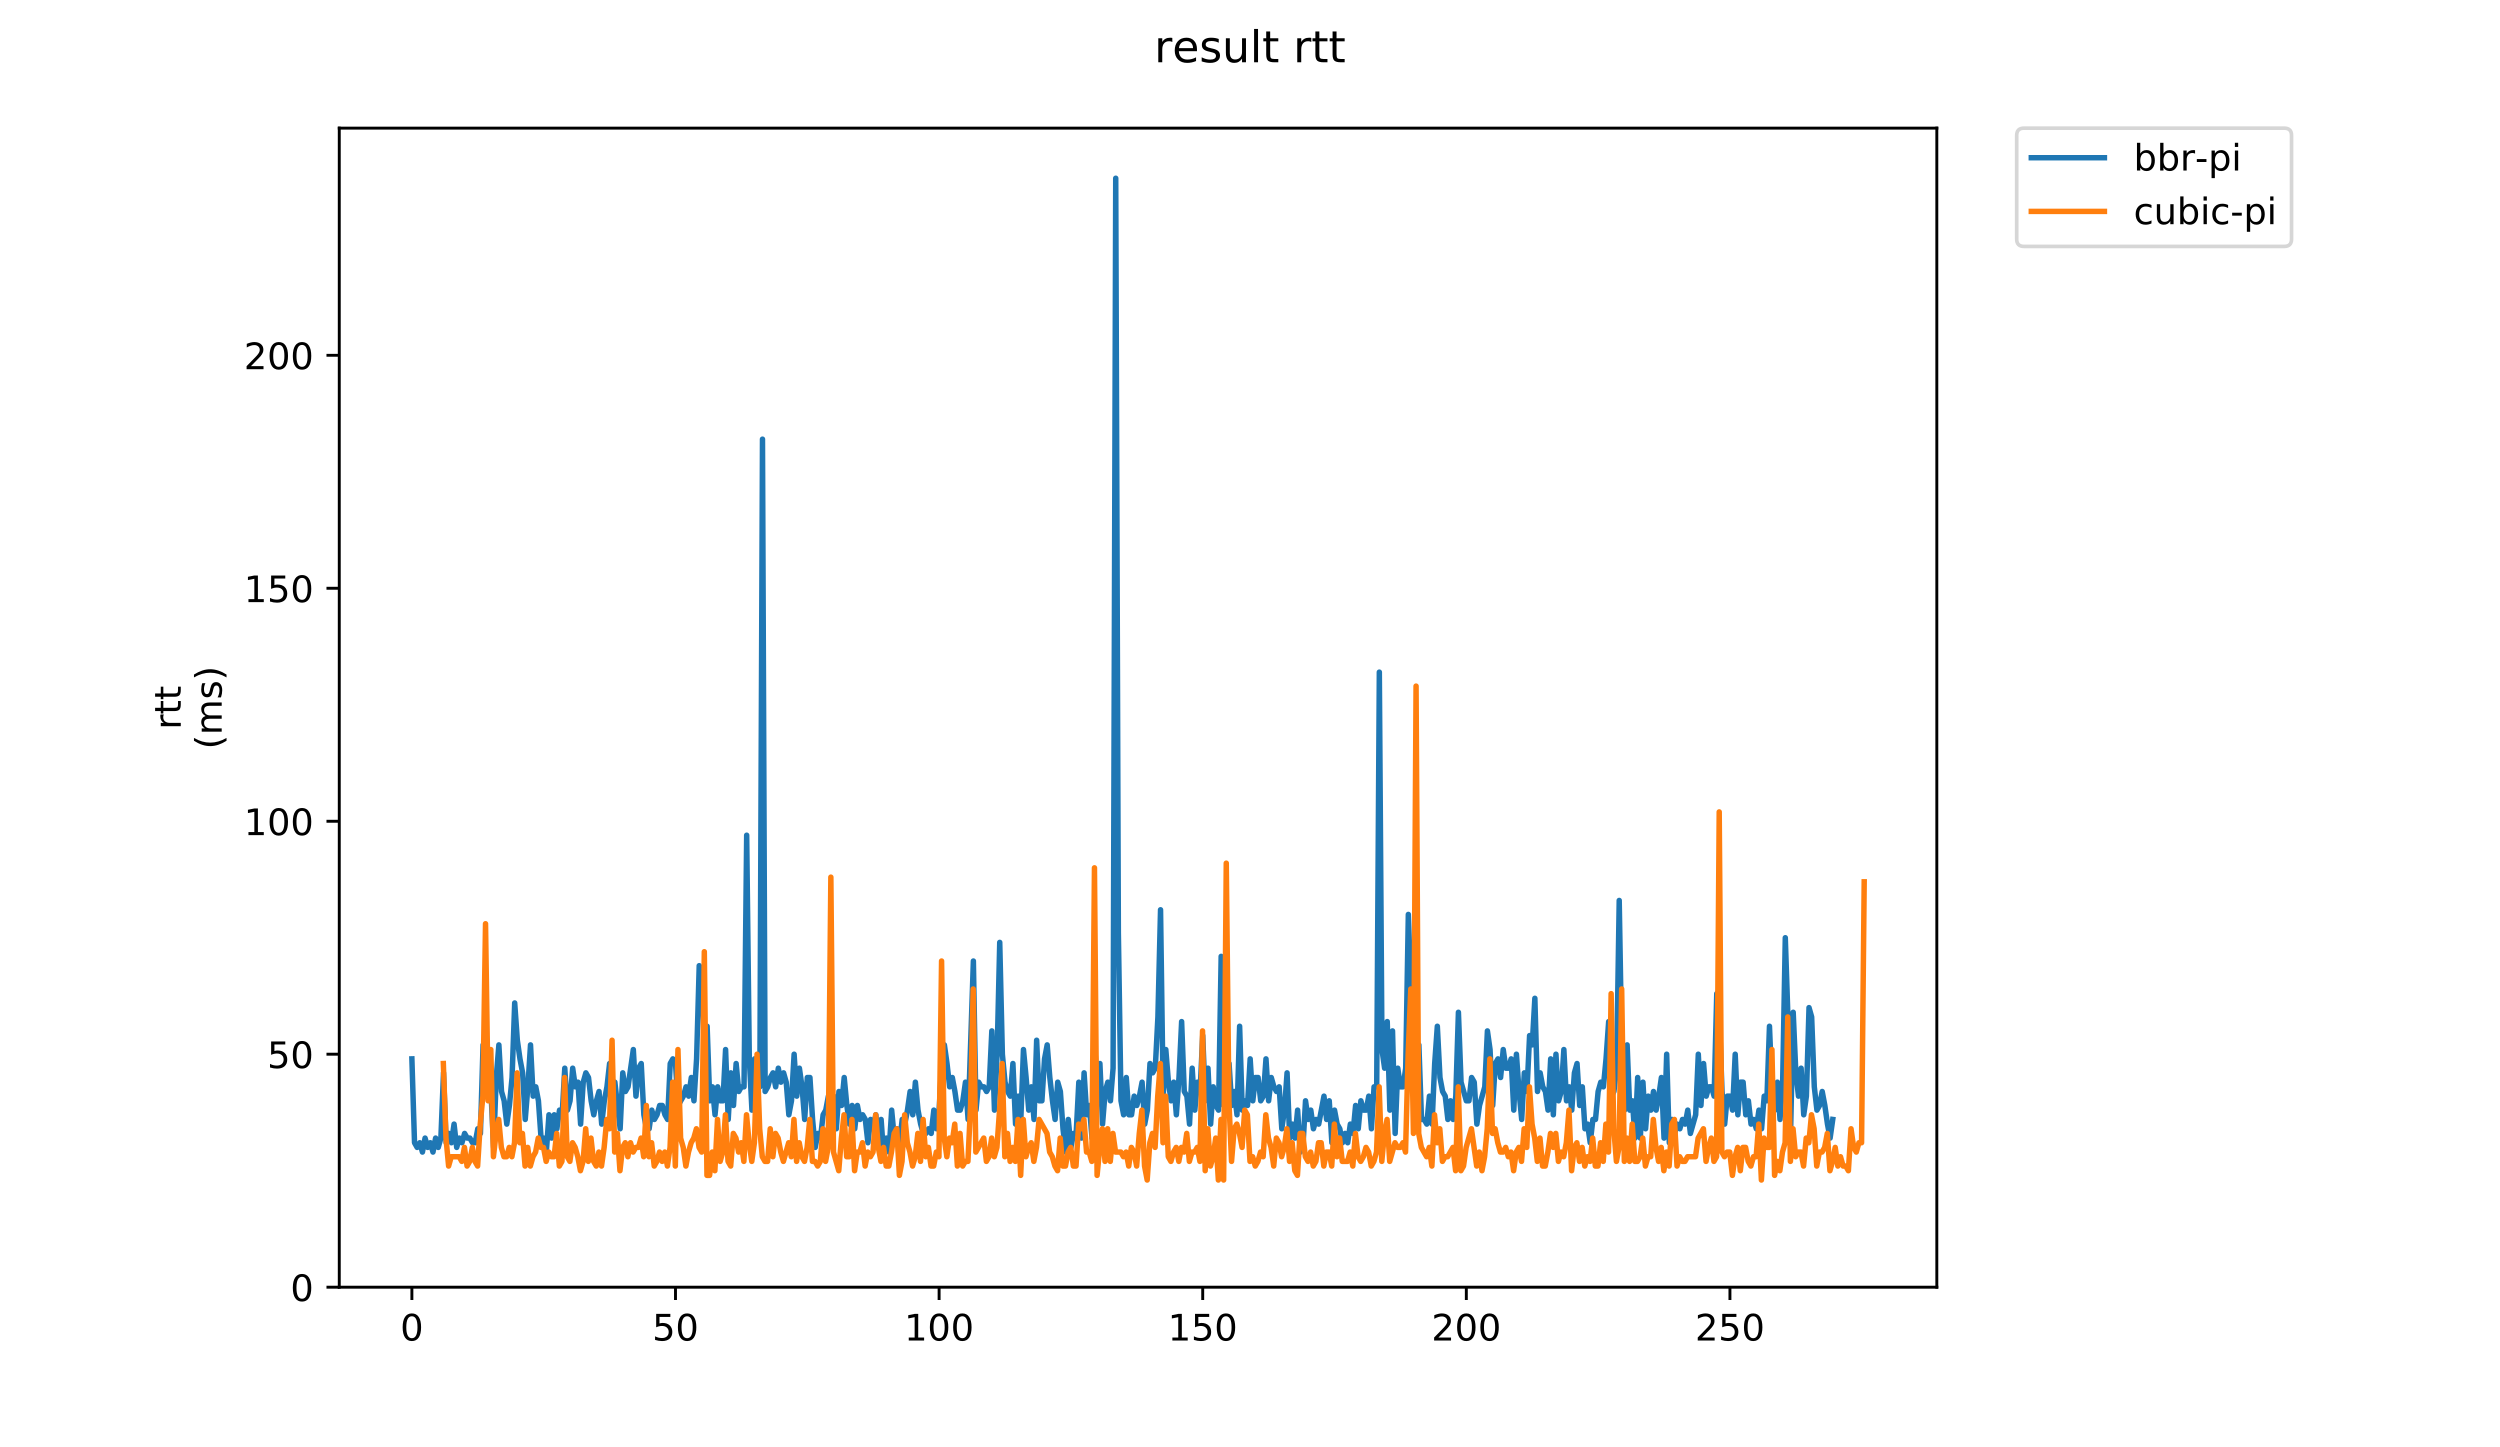 <?xml version="1.0" encoding="utf-8" standalone="no"?>
<!DOCTYPE svg PUBLIC "-//W3C//DTD SVG 1.1//EN"
  "http://www.w3.org/Graphics/SVG/1.1/DTD/svg11.dtd">
<!-- Created with matplotlib (https://matplotlib.org/) -->
<svg height="396pt" version="1.1" viewBox="0 0 684 396" width="684pt" xmlns="http://www.w3.org/2000/svg" xmlns:xlink="http://www.w3.org/1999/xlink">
 <defs>
  <style type="text/css">
*{stroke-linecap:butt;stroke-linejoin:round;}
  </style>
 </defs>
 <g id="figure_1">
  <g id="patch_1">
   <path d="M 0 396 
L 684 396 
L 684 0 
L 0 0 
z
" style="fill:#ffffff;"/>
  </g>
  <g id="axes_1">
   <g id="patch_2">
    <path d="M 92.824 352.174 
L 529.913 352.174 
L 529.913 35.062 
L 92.824 35.062 
z
" style="fill:#ffffff;"/>
   </g>
   <g id="matplotlib.axis_1">
    <g id="xtick_1">
     <g id="line2d_1">
      <defs>
       <path d="M 0 0 
L 0 3.5 
" id="mddeb20f918" style="stroke:#000000;stroke-width:0.8;"/>
      </defs>
      <g>
       <use style="stroke:#000000;stroke-width:0.8;" x="112.692" xlink:href="#mddeb20f918" y="352.174"/>
      </g>
     </g>
     <g id="text_1">
      <!-- 0 -->
      <defs>
       <path d="M 31.781 66.406 
Q 24.172 66.406 20.328 58.906 
Q 16.5 51.422 16.5 36.375 
Q 16.5 21.391 20.328 13.891 
Q 24.172 6.391 31.781 6.391 
Q 39.453 6.391 43.281 13.891 
Q 47.125 21.391 47.125 36.375 
Q 47.125 51.422 43.281 58.906 
Q 39.453 66.406 31.781 66.406 
z
M 31.781 74.219 
Q 44.047 74.219 50.516 64.516 
Q 56.984 54.828 56.984 36.375 
Q 56.984 17.969 50.516 8.266 
Q 44.047 -1.422 31.781 -1.422 
Q 19.531 -1.422 13.062 8.266 
Q 6.594 17.969 6.594 36.375 
Q 6.594 54.828 13.062 64.516 
Q 19.531 74.219 31.781 74.219 
z
" id="DejaVuSans-48"/>
      </defs>
      <g transform="translate(109.51 366.773)scale(0.1 -0.1)">
       <use xlink:href="#DejaVuSans-48"/>
      </g>
     </g>
    </g>
    <g id="xtick_2">
     <g id="line2d_2">
      <g>
       <use style="stroke:#000000;stroke-width:0.8;" x="184.815" xlink:href="#mddeb20f918" y="352.174"/>
      </g>
     </g>
     <g id="text_2">
      <!-- 50 -->
      <defs>
       <path d="M 10.797 72.906 
L 49.516 72.906 
L 49.516 64.594 
L 19.828 64.594 
L 19.828 46.734 
Q 21.969 47.469 24.109 47.828 
Q 26.266 48.188 28.422 48.188 
Q 40.625 48.188 47.75 41.5 
Q 54.891 34.812 54.891 23.391 
Q 54.891 11.625 47.562 5.094 
Q 40.234 -1.422 26.906 -1.422 
Q 22.312 -1.422 17.547 -0.641 
Q 12.797 0.141 7.719 1.703 
L 7.719 11.625 
Q 12.109 9.234 16.797 8.062 
Q 21.484 6.891 26.703 6.891 
Q 35.156 6.891 40.078 11.328 
Q 45.016 15.766 45.016 23.391 
Q 45.016 31 40.078 35.438 
Q 35.156 39.891 26.703 39.891 
Q 22.75 39.891 18.812 39.016 
Q 14.891 38.141 10.797 36.281 
z
" id="DejaVuSans-53"/>
      </defs>
      <g transform="translate(178.453 366.773)scale(0.1 -0.1)">
       <use xlink:href="#DejaVuSans-53"/>
       <use x="63.623" xlink:href="#DejaVuSans-48"/>
      </g>
     </g>
    </g>
    <g id="xtick_3">
     <g id="line2d_3">
      <g>
       <use style="stroke:#000000;stroke-width:0.8;" x="256.939" xlink:href="#mddeb20f918" y="352.174"/>
      </g>
     </g>
     <g id="text_3">
      <!-- 100 -->
      <defs>
       <path d="M 12.406 8.297 
L 28.516 8.297 
L 28.516 63.922 
L 10.984 60.406 
L 10.984 69.391 
L 28.422 72.906 
L 38.281 72.906 
L 38.281 8.297 
L 54.391 8.297 
L 54.391 0 
L 12.406 0 
z
" id="DejaVuSans-49"/>
      </defs>
      <g transform="translate(247.395 366.773)scale(0.1 -0.1)">
       <use xlink:href="#DejaVuSans-49"/>
       <use x="63.623" xlink:href="#DejaVuSans-48"/>
       <use x="127.246" xlink:href="#DejaVuSans-48"/>
      </g>
     </g>
    </g>
    <g id="xtick_4">
     <g id="line2d_4">
      <g>
       <use style="stroke:#000000;stroke-width:0.8;" x="329.063" xlink:href="#mddeb20f918" y="352.174"/>
      </g>
     </g>
     <g id="text_4">
      <!-- 150 -->
      <g transform="translate(319.519 366.773)scale(0.1 -0.1)">
       <use xlink:href="#DejaVuSans-49"/>
       <use x="63.623" xlink:href="#DejaVuSans-53"/>
       <use x="127.246" xlink:href="#DejaVuSans-48"/>
      </g>
     </g>
    </g>
    <g id="xtick_5">
     <g id="line2d_5">
      <g>
       <use style="stroke:#000000;stroke-width:0.8;" x="401.186" xlink:href="#mddeb20f918" y="352.174"/>
      </g>
     </g>
     <g id="text_5">
      <!-- 200 -->
      <defs>
       <path d="M 19.188 8.297 
L 53.609 8.297 
L 53.609 0 
L 7.328 0 
L 7.328 8.297 
Q 12.938 14.109 22.625 23.891 
Q 32.328 33.688 34.812 36.531 
Q 39.547 41.844 41.422 45.531 
Q 43.312 49.219 43.312 52.781 
Q 43.312 58.594 39.234 62.25 
Q 35.156 65.922 28.609 65.922 
Q 23.969 65.922 18.812 64.312 
Q 13.672 62.703 7.812 59.422 
L 7.812 69.391 
Q 13.766 71.781 18.938 73 
Q 24.125 74.219 28.422 74.219 
Q 39.75 74.219 46.484 68.547 
Q 53.219 62.891 53.219 53.422 
Q 53.219 48.922 51.531 44.891 
Q 49.859 40.875 45.406 35.406 
Q 44.188 33.984 37.641 27.219 
Q 31.109 20.453 19.188 8.297 
z
" id="DejaVuSans-50"/>
      </defs>
      <g transform="translate(391.642 366.773)scale(0.1 -0.1)">
       <use xlink:href="#DejaVuSans-50"/>
       <use x="63.623" xlink:href="#DejaVuSans-48"/>
       <use x="127.246" xlink:href="#DejaVuSans-48"/>
      </g>
     </g>
    </g>
    <g id="xtick_6">
     <g id="line2d_6">
      <g>
       <use style="stroke:#000000;stroke-width:0.8;" x="473.31" xlink:href="#mddeb20f918" y="352.174"/>
      </g>
     </g>
     <g id="text_6">
      <!-- 250 -->
      <g transform="translate(463.766 366.773)scale(0.1 -0.1)">
       <use xlink:href="#DejaVuSans-50"/>
       <use x="63.623" xlink:href="#DejaVuSans-53"/>
       <use x="127.246" xlink:href="#DejaVuSans-48"/>
      </g>
     </g>
    </g>
   </g>
   <g id="matplotlib.axis_2">
    <g id="ytick_1">
     <g id="line2d_7">
      <defs>
       <path d="M 0 0 
L -3.5 0 
" id="mabc93e067d" style="stroke:#000000;stroke-width:0.8;"/>
      </defs>
      <g>
       <use style="stroke:#000000;stroke-width:0.8;" x="92.824" xlink:href="#mabc93e067d" y="352.174"/>
      </g>
     </g>
     <g id="text_7">
      <!-- 0 -->
      <g transform="translate(79.461 355.973)scale(0.1 -0.1)">
       <use xlink:href="#DejaVuSans-48"/>
      </g>
     </g>
    </g>
    <g id="ytick_2">
     <g id="line2d_8">
      <g>
       <use style="stroke:#000000;stroke-width:0.8;" x="92.824" xlink:href="#mabc93e067d" y="288.433"/>
      </g>
     </g>
     <g id="text_8">
      <!-- 50 -->
      <g transform="translate(73.099 292.232)scale(0.1 -0.1)">
       <use xlink:href="#DejaVuSans-53"/>
       <use x="63.623" xlink:href="#DejaVuSans-48"/>
      </g>
     </g>
    </g>
    <g id="ytick_3">
     <g id="line2d_9">
      <g>
       <use style="stroke:#000000;stroke-width:0.8;" x="92.824" xlink:href="#mabc93e067d" y="224.692"/>
      </g>
     </g>
     <g id="text_9">
      <!-- 100 -->
      <g transform="translate(66.736 228.491)scale(0.1 -0.1)">
       <use xlink:href="#DejaVuSans-49"/>
       <use x="63.623" xlink:href="#DejaVuSans-48"/>
       <use x="127.246" xlink:href="#DejaVuSans-48"/>
      </g>
     </g>
    </g>
    <g id="ytick_4">
     <g id="line2d_10">
      <g>
       <use style="stroke:#000000;stroke-width:0.8;" x="92.824" xlink:href="#mabc93e067d" y="160.951"/>
      </g>
     </g>
     <g id="text_10">
      <!-- 150 -->
      <g transform="translate(66.736 164.75)scale(0.1 -0.1)">
       <use xlink:href="#DejaVuSans-49"/>
       <use x="63.623" xlink:href="#DejaVuSans-53"/>
       <use x="127.246" xlink:href="#DejaVuSans-48"/>
      </g>
     </g>
    </g>
    <g id="ytick_5">
     <g id="line2d_11">
      <g>
       <use style="stroke:#000000;stroke-width:0.8;" x="92.824" xlink:href="#mabc93e067d" y="97.21"/>
      </g>
     </g>
     <g id="text_11">
      <!-- 200 -->
      <g transform="translate(66.736 101.009)scale(0.1 -0.1)">
       <use xlink:href="#DejaVuSans-50"/>
       <use x="63.623" xlink:href="#DejaVuSans-48"/>
       <use x="127.246" xlink:href="#DejaVuSans-48"/>
      </g>
     </g>
    </g>
    <g id="text_12">
     <!-- rtt -->
     <defs>
      <path d="M 41.109 46.297 
Q 39.594 47.172 37.812 47.578 
Q 36.031 48 33.891 48 
Q 26.266 48 22.188 43.047 
Q 18.109 38.094 18.109 28.812 
L 18.109 0 
L 9.078 0 
L 9.078 54.688 
L 18.109 54.688 
L 18.109 46.188 
Q 20.953 51.172 25.484 53.578 
Q 30.031 56 36.531 56 
Q 37.453 56 38.578 55.875 
Q 39.703 55.766 41.062 55.516 
z
" id="DejaVuSans-114"/>
      <path d="M 18.312 70.219 
L 18.312 54.688 
L 36.812 54.688 
L 36.812 47.703 
L 18.312 47.703 
L 18.312 18.016 
Q 18.312 11.328 20.141 9.422 
Q 21.969 7.516 27.594 7.516 
L 36.812 7.516 
L 36.812 0 
L 27.594 0 
Q 17.188 0 13.234 3.875 
Q 9.281 7.766 9.281 18.016 
L 9.281 47.703 
L 2.688 47.703 
L 2.688 54.688 
L 9.281 54.688 
L 9.281 70.219 
z
" id="DejaVuSans-116"/>
     </defs>
     <g transform="translate(49.459 199.594)rotate(-90)scale(0.1 -0.1)">
      <use xlink:href="#DejaVuSans-114"/>
      <use x="41.113" xlink:href="#DejaVuSans-116"/>
      <use x="80.322" xlink:href="#DejaVuSans-116"/>
     </g>
     <!-- (ms) -->
     <defs>
      <path d="M 31 75.875 
Q 24.469 64.656 21.281 53.656 
Q 18.109 42.672 18.109 31.391 
Q 18.109 20.125 21.312 9.062 
Q 24.516 -2 31 -13.188 
L 23.188 -13.188 
Q 15.875 -1.703 12.234 9.375 
Q 8.594 20.453 8.594 31.391 
Q 8.594 42.281 12.203 53.312 
Q 15.828 64.359 23.188 75.875 
z
" id="DejaVuSans-40"/>
      <path d="M 52 44.188 
Q 55.375 50.25 60.062 53.125 
Q 64.75 56 71.094 56 
Q 79.641 56 84.281 50.016 
Q 88.922 44.047 88.922 33.016 
L 88.922 0 
L 79.891 0 
L 79.891 32.719 
Q 79.891 40.578 77.094 44.375 
Q 74.312 48.188 68.609 48.188 
Q 61.625 48.188 57.562 43.547 
Q 53.516 38.922 53.516 30.906 
L 53.516 0 
L 44.484 0 
L 44.484 32.719 
Q 44.484 40.625 41.703 44.406 
Q 38.922 48.188 33.109 48.188 
Q 26.219 48.188 22.156 43.531 
Q 18.109 38.875 18.109 30.906 
L 18.109 0 
L 9.078 0 
L 9.078 54.688 
L 18.109 54.688 
L 18.109 46.188 
Q 21.188 51.219 25.484 53.609 
Q 29.781 56 35.688 56 
Q 41.656 56 45.828 52.969 
Q 50 49.953 52 44.188 
z
" id="DejaVuSans-109"/>
      <path d="M 44.281 53.078 
L 44.281 44.578 
Q 40.484 46.531 36.375 47.5 
Q 32.281 48.484 27.875 48.484 
Q 21.188 48.484 17.844 46.438 
Q 14.5 44.391 14.5 40.281 
Q 14.5 37.156 16.891 35.375 
Q 19.281 33.594 26.516 31.984 
L 29.594 31.297 
Q 39.156 29.25 43.188 25.516 
Q 47.219 21.781 47.219 15.094 
Q 47.219 7.469 41.188 3.016 
Q 35.156 -1.422 24.609 -1.422 
Q 20.219 -1.422 15.453 -0.562 
Q 10.688 0.297 5.422 2 
L 5.422 11.281 
Q 10.406 8.688 15.234 7.391 
Q 20.062 6.109 24.812 6.109 
Q 31.156 6.109 34.562 8.281 
Q 37.984 10.453 37.984 14.406 
Q 37.984 18.062 35.516 20.016 
Q 33.062 21.969 24.703 23.781 
L 21.578 24.516 
Q 13.234 26.266 9.516 29.906 
Q 5.812 33.547 5.812 39.891 
Q 5.812 47.609 11.281 51.797 
Q 16.75 56 26.812 56 
Q 31.781 56 36.172 55.266 
Q 40.578 54.547 44.281 53.078 
z
" id="DejaVuSans-115"/>
      <path d="M 8.016 75.875 
L 15.828 75.875 
Q 23.141 64.359 26.781 53.312 
Q 30.422 42.281 30.422 31.391 
Q 30.422 20.453 26.781 9.375 
Q 23.141 -1.703 15.828 -13.188 
L 8.016 -13.188 
Q 14.5 -2 17.703 9.062 
Q 20.906 20.125 20.906 31.391 
Q 20.906 42.672 17.703 53.656 
Q 14.5 64.656 8.016 75.875 
z
" id="DejaVuSans-41"/>
     </defs>
     <g transform="translate(60.657 204.995)rotate(-90)scale(0.1 -0.1)">
      <use xlink:href="#DejaVuSans-40"/>
      <use x="39.014" xlink:href="#DejaVuSans-109"/>
      <use x="136.426" xlink:href="#DejaVuSans-115"/>
      <use x="188.525" xlink:href="#DejaVuSans-41"/>
     </g>
    </g>
   </g>
   <g id="line2d_12">
    <path clip-path="url(#pcac41ab33c)" d="M 112.692 289.708 
L 113.413 312.655 
L 114.134 313.93 
L 114.855 312.655 
L 115.577 315.204 
L 116.298 311.38 
L 117.019 313.93 
L 117.74 312.655 
L 118.461 315.204 
L 119.183 311.38 
L 119.904 313.93 
L 120.625 311.38 
L 121.346 293.532 
L 122.068 312.655 
L 122.789 310.105 
L 123.51 312.655 
L 124.231 307.555 
L 124.953 313.93 
L 125.674 311.38 
L 126.395 312.655 
L 127.116 310.105 
L 127.838 311.38 
L 128.559 311.38 
L 129.28 312.655 
L 130.001 312.655 
L 130.723 308.83 
L 131.444 310.105 
L 132.165 285.883 
L 132.886 298.632 
L 133.607 292.258 
L 134.329 298.632 
L 135.05 313.93 
L 135.771 294.807 
L 136.492 285.883 
L 137.214 298.632 
L 137.935 301.181 
L 138.656 307.555 
L 139.377 302.456 
L 140.099 294.807 
L 140.82 274.41 
L 141.541 284.609 
L 142.262 289.708 
L 142.984 293.532 
L 143.705 306.281 
L 144.426 297.357 
L 145.147 285.883 
L 145.868 299.907 
L 146.59 297.357 
L 147.311 301.181 
L 148.032 311.38 
L 148.753 311.38 
L 149.475 315.204 
L 150.196 305.006 
L 150.917 311.38 
L 151.638 305.006 
L 152.36 308.83 
L 153.081 303.731 
L 153.802 305.006 
L 154.523 292.258 
L 155.245 303.731 
L 155.966 301.181 
L 156.687 292.258 
L 157.408 297.357 
L 158.129 296.082 
L 158.851 307.555 
L 159.572 296.082 
L 160.293 293.532 
L 161.014 294.807 
L 161.736 301.181 
L 162.457 305.006 
L 163.178 301.181 
L 163.899 298.632 
L 164.621 307.555 
L 165.342 301.181 
L 166.063 297.357 
L 166.784 290.983 
L 167.506 301.181 
L 168.227 296.082 
L 169.669 308.83 
L 170.391 293.532 
L 171.112 298.632 
L 171.833 297.357 
L 173.275 287.158 
L 173.997 299.907 
L 174.718 292.258 
L 175.439 290.983 
L 176.16 305.006 
L 176.882 308.83 
L 177.603 308.83 
L 178.324 303.731 
L 179.045 306.281 
L 179.767 305.006 
L 180.488 302.456 
L 181.209 302.456 
L 181.93 305.006 
L 182.652 306.281 
L 183.373 290.983 
L 184.094 289.708 
L 184.815 290.983 
L 185.536 302.456 
L 186.979 299.907 
L 187.7 297.357 
L 188.421 299.907 
L 189.143 294.807 
L 189.864 301.181 
L 190.585 289.708 
L 191.306 264.212 
L 192.028 265.486 
L 192.749 288.433 
L 193.47 280.784 
L 194.191 301.181 
L 194.913 297.357 
L 195.634 305.006 
L 196.355 297.357 
L 197.076 301.181 
L 197.797 301.181 
L 198.519 287.158 
L 199.24 306.281 
L 199.961 293.532 
L 200.682 302.456 
L 201.404 290.983 
L 202.125 298.632 
L 202.846 297.357 
L 203.567 297.357 
L 204.289 228.517 
L 205.01 289.708 
L 205.731 303.731 
L 206.452 289.708 
L 207.895 297.357 
L 208.616 120.157 
L 209.337 298.632 
L 210.059 297.357 
L 210.78 294.807 
L 211.501 293.532 
L 212.222 297.357 
L 212.943 292.258 
L 213.665 296.082 
L 214.386 293.532 
L 215.107 296.082 
L 215.828 305.006 
L 216.55 301.181 
L 217.271 288.433 
L 217.992 299.907 
L 218.713 292.258 
L 219.435 297.357 
L 220.156 306.281 
L 220.877 294.807 
L 221.598 294.807 
L 222.32 306.281 
L 223.041 313.93 
L 223.762 310.105 
L 224.483 311.38 
L 225.204 305.006 
L 225.926 303.731 
L 226.647 299.907 
L 227.368 302.456 
L 228.089 299.907 
L 228.811 308.83 
L 229.532 298.632 
L 230.253 302.456 
L 230.974 294.807 
L 231.696 302.456 
L 232.417 307.555 
L 233.138 302.456 
L 233.859 308.83 
L 234.581 302.456 
L 235.302 306.281 
L 236.023 305.006 
L 236.744 306.281 
L 237.465 312.655 
L 238.187 306.281 
L 238.908 308.83 
L 239.629 305.006 
L 240.35 313.93 
L 241.072 306.281 
L 241.793 316.479 
L 242.514 311.38 
L 243.235 315.204 
L 243.957 303.731 
L 244.678 311.38 
L 245.399 308.83 
L 246.12 312.655 
L 246.842 306.281 
L 247.563 307.555 
L 248.284 303.731 
L 249.005 298.632 
L 249.727 305.006 
L 250.448 296.082 
L 251.169 303.731 
L 251.89 307.555 
L 252.611 310.105 
L 253.333 310.105 
L 254.054 308.83 
L 254.775 310.105 
L 255.496 303.731 
L 256.218 308.83 
L 256.939 303.731 
L 257.66 290.983 
L 258.381 285.883 
L 259.103 290.983 
L 259.824 297.357 
L 260.545 294.807 
L 261.266 298.632 
L 261.988 303.731 
L 262.709 303.731 
L 263.43 301.181 
L 264.151 296.082 
L 264.872 306.281 
L 266.315 262.937 
L 267.036 303.731 
L 267.757 296.082 
L 268.479 297.357 
L 269.2 297.357 
L 269.921 298.632 
L 270.642 297.357 
L 271.364 282.059 
L 272.085 303.731 
L 272.806 288.433 
L 273.527 257.837 
L 274.249 288.433 
L 274.97 296.082 
L 275.691 298.632 
L 276.412 299.907 
L 277.134 290.983 
L 277.855 307.555 
L 278.576 299.907 
L 279.297 306.281 
L 280.018 287.158 
L 280.74 294.807 
L 281.461 303.731 
L 282.182 297.357 
L 282.903 306.281 
L 283.625 284.609 
L 284.346 301.181 
L 285.067 301.181 
L 285.788 289.708 
L 286.51 285.883 
L 287.231 294.807 
L 287.952 301.181 
L 288.673 306.281 
L 289.395 296.082 
L 290.116 298.632 
L 290.837 308.83 
L 291.558 315.204 
L 292.279 306.281 
L 293.001 313.93 
L 293.722 310.105 
L 294.443 310.105 
L 295.164 296.082 
L 295.886 311.38 
L 296.607 293.532 
L 297.328 305.006 
L 298.049 302.456 
L 298.771 311.38 
L 299.492 285.883 
L 300.213 297.357 
L 300.934 290.983 
L 301.656 307.555 
L 302.377 298.632 
L 303.098 296.082 
L 303.819 301.181 
L 304.54 292.258 
L 305.262 48.767 
L 305.983 255.288 
L 306.704 301.181 
L 307.425 305.006 
L 308.147 294.807 
L 308.868 305.006 
L 309.589 305.006 
L 310.31 299.907 
L 311.032 302.456 
L 311.753 299.907 
L 312.474 296.082 
L 313.195 307.555 
L 313.917 303.731 
L 314.638 290.983 
L 315.359 293.532 
L 316.08 292.258 
L 316.802 278.235 
L 317.523 248.914 
L 318.244 299.907 
L 318.965 287.158 
L 319.686 296.082 
L 320.408 301.181 
L 321.129 296.082 
L 321.85 305.006 
L 322.571 294.807 
L 323.293 279.509 
L 324.014 298.632 
L 324.735 299.907 
L 325.456 307.555 
L 326.178 292.258 
L 326.899 303.731 
L 327.62 296.082 
L 328.341 298.632 
L 329.063 283.334 
L 329.784 301.181 
L 330.505 292.258 
L 331.226 307.555 
L 331.947 297.357 
L 332.669 302.456 
L 333.39 303.731 
L 334.111 261.662 
L 334.832 302.456 
L 335.554 294.807 
L 336.275 290.983 
L 336.996 302.456 
L 337.717 298.632 
L 338.439 305.006 
L 339.16 280.784 
L 339.881 303.731 
L 340.602 301.181 
L 341.324 302.456 
L 342.045 289.708 
L 342.766 301.181 
L 343.487 294.807 
L 344.208 294.807 
L 344.93 301.181 
L 345.651 299.907 
L 346.372 289.708 
L 347.093 301.181 
L 347.815 294.807 
L 348.536 297.357 
L 349.257 298.632 
L 349.978 297.357 
L 350.7 308.83 
L 351.421 303.731 
L 352.142 293.532 
L 352.863 311.38 
L 353.585 307.555 
L 354.306 311.38 
L 355.027 303.731 
L 355.748 315.204 
L 356.47 313.93 
L 357.191 301.181 
L 357.912 306.281 
L 358.633 303.731 
L 359.354 308.83 
L 360.076 306.281 
L 360.797 307.555 
L 362.239 299.907 
L 362.961 306.281 
L 363.682 301.181 
L 364.403 312.655 
L 365.124 303.731 
L 365.846 307.555 
L 366.567 308.83 
L 367.288 312.655 
L 368.009 310.105 
L 368.731 312.655 
L 369.452 307.555 
L 370.173 310.105 
L 370.894 302.456 
L 371.615 308.83 
L 372.337 301.181 
L 373.058 303.731 
L 373.779 303.731 
L 374.5 299.907 
L 375.222 308.83 
L 375.943 297.357 
L 376.664 297.357 
L 377.385 183.898 
L 378.107 287.158 
L 378.828 292.258 
L 379.549 279.509 
L 380.27 303.731 
L 380.992 282.059 
L 381.713 310.105 
L 382.434 292.258 
L 383.155 297.357 
L 383.877 297.357 
L 384.598 292.258 
L 385.319 250.189 
L 386.04 270.586 
L 386.761 294.807 
L 387.483 290.983 
L 388.204 285.883 
L 388.925 306.281 
L 389.646 306.281 
L 390.368 307.555 
L 391.089 299.907 
L 391.81 307.555 
L 392.531 290.983 
L 393.253 280.784 
L 393.974 294.807 
L 394.695 298.632 
L 395.416 299.907 
L 396.138 306.281 
L 396.859 301.181 
L 397.58 306.281 
L 398.301 299.907 
L 399.022 276.96 
L 399.744 296.082 
L 401.186 301.181 
L 401.907 301.181 
L 402.629 294.807 
L 403.35 296.082 
L 404.071 307.555 
L 404.792 302.456 
L 406.235 297.357 
L 406.956 282.059 
L 407.677 287.158 
L 408.399 302.456 
L 409.12 290.983 
L 409.841 289.708 
L 410.562 294.807 
L 411.283 287.158 
L 412.005 292.258 
L 412.726 292.258 
L 413.447 289.708 
L 414.168 303.731 
L 414.89 288.433 
L 415.611 298.632 
L 416.332 306.281 
L 417.053 293.532 
L 417.775 298.632 
L 418.496 283.334 
L 419.217 285.883 
L 419.938 273.135 
L 420.66 298.632 
L 421.381 293.532 
L 422.102 297.357 
L 422.823 298.632 
L 423.545 303.731 
L 424.266 289.708 
L 424.987 305.006 
L 425.708 288.433 
L 426.429 301.181 
L 427.151 298.632 
L 427.872 287.158 
L 428.593 301.181 
L 429.314 297.357 
L 430.036 303.731 
L 430.757 293.532 
L 431.478 290.983 
L 432.199 302.456 
L 432.921 297.357 
L 433.642 308.83 
L 434.363 307.555 
L 435.084 312.655 
L 435.806 306.281 
L 436.527 306.281 
L 437.248 298.632 
L 437.969 296.082 
L 438.69 297.357 
L 439.412 289.708 
L 440.133 279.509 
L 440.854 299.907 
L 441.575 298.632 
L 442.297 292.258 
L 443.018 246.364 
L 443.739 288.433 
L 444.46 303.731 
L 445.182 285.883 
L 445.903 303.731 
L 446.624 301.181 
L 447.345 311.38 
L 448.067 294.807 
L 448.788 311.38 
L 449.509 296.082 
L 450.23 308.83 
L 450.951 299.907 
L 451.673 303.731 
L 452.394 298.632 
L 453.115 303.731 
L 453.836 299.907 
L 454.558 294.807 
L 455.279 311.38 
L 456 288.433 
L 456.721 312.655 
L 457.443 306.281 
L 458.164 310.105 
L 458.885 307.555 
L 459.606 308.83 
L 460.328 306.281 
L 461.049 307.555 
L 461.77 303.731 
L 462.491 310.105 
L 463.934 305.006 
L 464.655 288.433 
L 465.376 302.456 
L 466.097 290.983 
L 466.819 299.907 
L 467.54 297.357 
L 468.261 297.357 
L 468.982 299.907 
L 469.704 271.86 
L 470.425 278.235 
L 471.146 298.632 
L 471.867 307.555 
L 472.589 299.907 
L 473.31 299.907 
L 474.031 303.731 
L 474.752 288.433 
L 475.474 305.006 
L 476.195 296.082 
L 476.916 296.082 
L 477.637 305.006 
L 478.358 301.181 
L 479.08 307.555 
L 479.801 306.281 
L 480.522 308.83 
L 481.243 303.731 
L 481.965 308.83 
L 482.686 299.907 
L 483.407 301.181 
L 484.128 280.784 
L 484.85 298.632 
L 485.571 303.731 
L 486.292 296.082 
L 487.013 306.281 
L 487.735 296.082 
L 488.456 256.563 
L 489.177 278.235 
L 489.898 310.105 
L 490.62 276.96 
L 491.341 293.532 
L 492.062 299.907 
L 492.783 292.258 
L 493.504 305.006 
L 494.226 299.907 
L 494.947 275.685 
L 495.668 278.235 
L 496.389 297.357 
L 497.111 303.731 
L 497.832 302.456 
L 498.553 298.632 
L 499.274 302.456 
L 499.996 307.555 
L 500.717 311.38 
L 501.438 306.281 
L 501.438 306.281 
" style="fill:none;stroke:#1f77b4;stroke-linecap:square;stroke-width:1.5;"/>
   </g>
   <g id="line2d_13">
    <path clip-path="url(#pcac41ab33c)" d="M 121.299 290.983 
L 122.02 311.38 
L 122.741 319.029 
L 123.463 316.479 
L 125.626 316.479 
L 126.347 317.754 
L 127.069 313.93 
L 127.79 319.029 
L 128.511 317.754 
L 129.232 313.93 
L 129.954 317.754 
L 130.675 319.029 
L 131.396 307.555 
L 132.117 299.907 
L 132.839 252.738 
L 133.56 301.181 
L 134.281 287.158 
L 135.002 316.479 
L 135.724 310.105 
L 136.445 306.281 
L 137.166 313.93 
L 137.887 316.479 
L 138.609 316.479 
L 139.33 313.93 
L 140.051 316.479 
L 140.772 312.655 
L 141.493 293.532 
L 142.215 312.655 
L 142.936 310.105 
L 143.657 319.029 
L 144.378 313.93 
L 145.1 319.029 
L 145.821 316.479 
L 146.542 315.204 
L 147.263 311.38 
L 147.985 313.93 
L 148.706 313.93 
L 149.427 317.754 
L 150.148 315.204 
L 150.87 316.479 
L 151.591 316.479 
L 152.312 310.105 
L 153.033 319.029 
L 153.754 317.754 
L 154.476 294.807 
L 155.197 316.479 
L 155.918 317.754 
L 156.639 312.655 
L 157.361 313.93 
L 158.082 316.479 
L 158.803 320.304 
L 159.524 317.754 
L 160.246 308.83 
L 160.967 317.754 
L 161.688 311.38 
L 162.409 317.754 
L 163.131 319.029 
L 163.852 315.204 
L 164.573 319.029 
L 165.294 313.93 
L 166.015 306.281 
L 166.737 308.83 
L 167.458 284.609 
L 168.179 315.204 
L 168.9 310.105 
L 169.622 320.304 
L 170.343 313.93 
L 171.064 312.655 
L 171.785 316.479 
L 172.507 312.655 
L 173.228 315.204 
L 173.949 313.93 
L 174.67 313.93 
L 175.392 311.38 
L 176.113 316.479 
L 176.834 302.456 
L 177.555 316.479 
L 178.277 312.655 
L 178.998 319.029 
L 179.719 317.754 
L 180.44 315.204 
L 181.161 317.754 
L 181.883 315.204 
L 182.604 319.029 
L 183.325 313.93 
L 184.046 296.082 
L 184.768 319.029 
L 185.489 287.158 
L 186.21 311.38 
L 186.931 313.93 
L 187.653 319.029 
L 188.374 315.204 
L 189.095 312.655 
L 189.816 311.38 
L 190.538 308.83 
L 191.259 313.93 
L 191.98 315.204 
L 192.701 260.387 
L 193.422 321.578 
L 194.144 321.578 
L 194.865 315.204 
L 195.586 320.304 
L 196.307 306.281 
L 197.029 317.754 
L 197.75 315.204 
L 198.471 305.006 
L 199.192 317.754 
L 199.914 319.029 
L 200.635 310.105 
L 201.356 311.38 
L 202.077 315.204 
L 202.799 312.655 
L 203.52 317.754 
L 204.241 305.006 
L 204.962 312.655 
L 205.683 317.754 
L 206.405 312.655 
L 207.126 288.433 
L 207.847 308.83 
L 208.568 316.479 
L 209.29 317.754 
L 210.011 317.754 
L 210.732 308.83 
L 211.453 316.479 
L 212.175 310.105 
L 212.896 311.38 
L 213.617 315.204 
L 214.338 317.754 
L 215.781 312.655 
L 216.502 316.479 
L 217.223 306.281 
L 217.945 317.754 
L 218.666 312.655 
L 219.387 316.479 
L 220.108 317.754 
L 220.829 313.93 
L 221.551 306.281 
L 222.272 317.754 
L 222.993 317.754 
L 223.714 319.029 
L 224.436 317.754 
L 225.157 308.83 
L 225.878 317.754 
L 226.599 313.93 
L 227.321 239.99 
L 228.042 315.204 
L 229.484 320.304 
L 230.206 311.38 
L 230.927 305.006 
L 231.648 316.479 
L 232.369 316.479 
L 233.09 306.281 
L 233.812 320.304 
L 234.533 315.204 
L 235.254 315.204 
L 235.975 312.655 
L 236.697 319.029 
L 237.418 315.204 
L 238.139 316.479 
L 238.86 315.204 
L 239.582 305.006 
L 240.303 313.93 
L 241.024 317.754 
L 241.745 313.93 
L 242.467 319.029 
L 243.188 319.029 
L 243.909 315.204 
L 244.63 310.105 
L 245.351 308.83 
L 246.073 321.578 
L 246.794 317.754 
L 247.515 305.006 
L 248.236 312.655 
L 248.958 315.204 
L 249.679 319.029 
L 250.4 316.479 
L 251.121 310.105 
L 251.843 317.754 
L 252.564 306.281 
L 253.285 316.479 
L 254.006 313.93 
L 254.728 319.029 
L 255.449 319.029 
L 256.17 315.204 
L 256.891 316.479 
L 257.613 262.937 
L 258.334 311.38 
L 259.055 316.479 
L 259.776 311.38 
L 260.497 312.655 
L 261.219 307.555 
L 261.94 319.029 
L 262.661 310.105 
L 263.382 319.029 
L 264.104 317.754 
L 264.825 317.754 
L 265.546 302.456 
L 266.267 270.586 
L 266.989 315.204 
L 269.152 311.38 
L 269.874 317.754 
L 270.595 316.479 
L 271.316 311.38 
L 272.037 316.479 
L 272.758 313.93 
L 273.48 303.731 
L 274.201 290.983 
L 274.922 316.479 
L 275.643 310.105 
L 276.365 317.754 
L 277.086 313.93 
L 277.807 317.754 
L 278.528 306.281 
L 279.25 321.578 
L 279.971 306.281 
L 280.692 316.479 
L 281.413 313.93 
L 282.135 312.655 
L 282.856 317.754 
L 283.577 313.93 
L 284.298 306.281 
L 286.462 310.105 
L 287.183 315.204 
L 287.904 316.479 
L 288.626 319.029 
L 289.347 320.304 
L 290.068 311.38 
L 290.789 319.029 
L 291.511 319.029 
L 292.232 315.204 
L 292.953 313.93 
L 293.674 319.029 
L 294.396 319.029 
L 295.117 307.555 
L 295.838 308.83 
L 296.559 306.281 
L 297.281 315.204 
L 298.002 315.204 
L 298.723 317.754 
L 299.444 237.44 
L 300.165 321.578 
L 300.887 313.93 
L 301.608 308.83 
L 302.329 317.754 
L 303.05 308.83 
L 303.772 317.754 
L 304.493 310.105 
L 305.214 315.204 
L 306.657 315.204 
L 307.378 316.479 
L 308.099 315.204 
L 308.82 319.029 
L 309.542 313.93 
L 310.263 315.204 
L 310.984 319.029 
L 311.705 310.105 
L 312.426 303.731 
L 313.148 319.029 
L 313.869 322.853 
L 314.59 312.655 
L 315.311 310.105 
L 316.033 313.93 
L 316.754 299.907 
L 317.475 290.983 
L 318.196 312.655 
L 318.918 299.907 
L 319.639 316.479 
L 320.36 317.754 
L 321.081 315.204 
L 321.803 313.93 
L 322.524 317.754 
L 323.245 313.93 
L 323.966 315.204 
L 324.688 310.105 
L 325.409 317.754 
L 326.13 315.204 
L 326.851 315.204 
L 327.572 313.93 
L 328.294 317.754 
L 329.015 282.059 
L 329.736 320.304 
L 330.457 308.83 
L 331.179 319.029 
L 331.9 316.479 
L 332.621 311.38 
L 333.342 322.853 
L 334.064 306.281 
L 334.785 322.853 
L 335.506 236.165 
L 336.227 301.181 
L 336.949 317.754 
L 337.67 308.83 
L 338.391 307.555 
L 339.112 310.105 
L 339.833 313.93 
L 340.555 303.731 
L 341.276 305.006 
L 341.997 317.754 
L 342.718 316.479 
L 343.44 319.029 
L 344.161 317.754 
L 344.882 315.204 
L 345.603 316.479 
L 346.325 305.006 
L 347.046 311.38 
L 347.767 313.93 
L 348.488 319.029 
L 349.21 311.38 
L 349.931 312.655 
L 350.652 316.479 
L 351.373 313.93 
L 352.094 308.83 
L 352.816 317.754 
L 353.537 312.655 
L 354.258 320.304 
L 354.979 321.578 
L 355.701 310.105 
L 356.422 310.105 
L 357.143 316.479 
L 357.864 317.754 
L 358.586 315.204 
L 359.307 319.029 
L 360.028 317.754 
L 360.749 312.655 
L 361.471 312.655 
L 362.192 319.029 
L 362.913 315.204 
L 363.634 315.204 
L 364.356 319.029 
L 365.077 307.555 
L 365.798 316.479 
L 366.519 311.38 
L 367.24 317.754 
L 368.683 317.754 
L 369.404 315.204 
L 370.125 319.029 
L 370.847 310.105 
L 371.568 316.479 
L 372.289 317.754 
L 373.01 316.479 
L 373.732 313.93 
L 374.453 315.204 
L 375.174 319.029 
L 375.895 317.754 
L 376.617 315.204 
L 377.338 297.357 
L 378.059 317.754 
L 378.78 310.105 
L 379.501 306.281 
L 380.223 317.754 
L 381.665 312.655 
L 382.386 313.93 
L 383.108 313.93 
L 383.829 312.655 
L 384.55 315.204 
L 385.271 288.433 
L 385.993 270.586 
L 386.714 310.105 
L 387.435 187.722 
L 388.156 310.105 
L 388.878 313.93 
L 390.32 316.479 
L 391.041 313.93 
L 391.763 319.029 
L 392.484 305.006 
L 393.205 312.655 
L 393.926 308.83 
L 394.647 317.754 
L 395.369 316.479 
L 396.09 316.479 
L 397.532 313.93 
L 398.254 320.304 
L 398.975 297.357 
L 399.696 320.304 
L 400.417 319.029 
L 401.139 313.93 
L 402.581 308.83 
L 404.024 319.029 
L 404.745 315.204 
L 405.466 320.304 
L 406.187 316.479 
L 406.908 308.83 
L 407.63 289.708 
L 408.351 310.105 
L 409.072 308.83 
L 409.793 312.655 
L 410.515 315.204 
L 411.236 315.204 
L 411.957 313.93 
L 412.678 316.479 
L 413.4 315.204 
L 414.121 320.304 
L 414.842 315.204 
L 415.563 313.93 
L 416.285 317.754 
L 417.006 308.83 
L 417.727 313.93 
L 418.448 297.357 
L 419.169 307.555 
L 419.891 311.38 
L 420.612 317.754 
L 421.333 311.38 
L 422.054 319.029 
L 422.776 319.029 
L 423.497 315.204 
L 424.218 310.105 
L 424.939 313.93 
L 425.661 310.105 
L 426.382 317.754 
L 427.103 315.204 
L 427.824 316.479 
L 428.546 312.655 
L 429.267 303.731 
L 429.988 320.304 
L 430.709 313.93 
L 431.431 312.655 
L 432.152 317.754 
L 432.873 313.93 
L 433.594 319.029 
L 434.315 316.479 
L 435.037 317.754 
L 435.758 311.38 
L 436.479 319.029 
L 437.2 319.029 
L 437.922 312.655 
L 438.643 317.754 
L 439.364 307.555 
L 440.085 315.204 
L 440.807 271.86 
L 441.528 308.83 
L 442.249 317.754 
L 442.97 313.93 
L 443.692 270.586 
L 444.413 317.754 
L 445.134 311.38 
L 445.855 317.754 
L 446.576 307.555 
L 447.298 317.754 
L 448.019 317.754 
L 448.74 316.479 
L 449.461 311.38 
L 450.183 319.029 
L 450.904 316.479 
L 451.625 316.479 
L 452.346 306.281 
L 453.068 313.93 
L 453.789 317.754 
L 454.51 313.93 
L 455.231 320.304 
L 455.953 315.204 
L 456.674 319.029 
L 457.395 307.555 
L 458.116 306.281 
L 458.837 319.029 
L 459.559 316.479 
L 460.28 317.754 
L 461.001 317.754 
L 461.722 316.479 
L 463.886 316.479 
L 464.607 311.38 
L 466.05 308.83 
L 466.771 317.754 
L 467.492 313.93 
L 468.214 311.38 
L 468.935 317.754 
L 469.656 316.479 
L 470.377 222.142 
L 471.099 315.204 
L 471.82 316.479 
L 472.541 315.204 
L 473.262 315.204 
L 473.983 321.578 
L 474.705 316.479 
L 475.426 313.93 
L 476.147 320.304 
L 476.868 313.93 
L 477.59 313.93 
L 478.311 317.754 
L 479.032 319.029 
L 479.753 316.479 
L 480.475 316.479 
L 481.196 307.555 
L 481.917 322.853 
L 482.638 311.38 
L 483.36 313.93 
L 484.081 313.93 
L 484.802 287.158 
L 485.523 321.578 
L 486.244 317.754 
L 486.966 320.304 
L 487.687 315.204 
L 488.408 312.655 
L 489.129 278.235 
L 489.851 317.754 
L 490.572 308.83 
L 491.293 316.479 
L 492.014 315.204 
L 492.736 315.204 
L 493.457 319.029 
L 494.178 311.38 
L 494.899 312.655 
L 495.621 305.006 
L 496.342 308.83 
L 497.063 319.029 
L 497.784 315.204 
L 498.506 315.204 
L 499.227 313.93 
L 499.948 310.105 
L 500.669 320.304 
L 501.39 317.754 
L 502.112 313.93 
L 502.833 319.029 
L 503.554 316.479 
L 504.275 319.029 
L 504.997 319.029 
L 505.718 320.304 
L 506.439 308.83 
L 507.16 313.93 
L 507.882 315.204 
L 508.603 312.655 
L 509.324 312.655 
L 510.045 241.265 
L 510.045 241.265 
" style="fill:none;stroke:#ff7f0e;stroke-linecap:square;stroke-width:1.5;"/>
   </g>
   <g id="patch_3">
    <path d="M 92.824 352.174 
L 92.824 35.062 
" style="fill:none;stroke:#000000;stroke-linecap:square;stroke-linejoin:miter;stroke-width:0.8;"/>
   </g>
   <g id="patch_4">
    <path d="M 529.913 352.174 
L 529.913 35.062 
" style="fill:none;stroke:#000000;stroke-linecap:square;stroke-linejoin:miter;stroke-width:0.8;"/>
   </g>
   <g id="patch_5">
    <path d="M 92.824 352.174 
L 529.913 352.174 
" style="fill:none;stroke:#000000;stroke-linecap:square;stroke-linejoin:miter;stroke-width:0.8;"/>
   </g>
   <g id="patch_6">
    <path d="M 92.824 35.062 
L 529.913 35.062 
" style="fill:none;stroke:#000000;stroke-linecap:square;stroke-linejoin:miter;stroke-width:0.8;"/>
   </g>
   <g id="legend_1">
    <g id="patch_7">
     <path d="M 553.767 67.419 
L 624.963 67.419 
Q 626.963 67.419 626.963 65.419 
L 626.963 37.062 
Q 626.963 35.062 624.963 35.062 
L 553.767 35.062 
Q 551.767 35.062 551.767 37.062 
L 551.767 65.419 
Q 551.767 67.419 553.767 67.419 
z
" style="fill:#ffffff;opacity:0.8;stroke:#cccccc;stroke-linejoin:miter;"/>
    </g>
    <g id="line2d_14">
     <path d="M 555.767 43.161 
L 575.767 43.161 
" style="fill:none;stroke:#1f77b4;stroke-linecap:square;stroke-width:1.5;"/>
    </g>
    <g id="line2d_15"/>
    <g id="text_13">
     <!-- bbr-pi -->
     <defs>
      <path d="M 48.688 27.297 
Q 48.688 37.203 44.609 42.844 
Q 40.531 48.484 33.406 48.484 
Q 26.266 48.484 22.188 42.844 
Q 18.109 37.203 18.109 27.297 
Q 18.109 17.391 22.188 11.75 
Q 26.266 6.109 33.406 6.109 
Q 40.531 6.109 44.609 11.75 
Q 48.688 17.391 48.688 27.297 
z
M 18.109 46.391 
Q 20.953 51.266 25.266 53.625 
Q 29.594 56 35.594 56 
Q 45.562 56 51.781 48.094 
Q 58.016 40.188 58.016 27.297 
Q 58.016 14.406 51.781 6.484 
Q 45.562 -1.422 35.594 -1.422 
Q 29.594 -1.422 25.266 0.953 
Q 20.953 3.328 18.109 8.203 
L 18.109 0 
L 9.078 0 
L 9.078 75.984 
L 18.109 75.984 
z
" id="DejaVuSans-98"/>
      <path d="M 4.891 31.391 
L 31.203 31.391 
L 31.203 23.391 
L 4.891 23.391 
z
" id="DejaVuSans-45"/>
      <path d="M 18.109 8.203 
L 18.109 -20.797 
L 9.078 -20.797 
L 9.078 54.688 
L 18.109 54.688 
L 18.109 46.391 
Q 20.953 51.266 25.266 53.625 
Q 29.594 56 35.594 56 
Q 45.562 56 51.781 48.094 
Q 58.016 40.188 58.016 27.297 
Q 58.016 14.406 51.781 6.484 
Q 45.562 -1.422 35.594 -1.422 
Q 29.594 -1.422 25.266 0.953 
Q 20.953 3.328 18.109 8.203 
z
M 48.688 27.297 
Q 48.688 37.203 44.609 42.844 
Q 40.531 48.484 33.406 48.484 
Q 26.266 48.484 22.188 42.844 
Q 18.109 37.203 18.109 27.297 
Q 18.109 17.391 22.188 11.75 
Q 26.266 6.109 33.406 6.109 
Q 40.531 6.109 44.609 11.75 
Q 48.688 17.391 48.688 27.297 
z
" id="DejaVuSans-112"/>
      <path d="M 9.422 54.688 
L 18.406 54.688 
L 18.406 0 
L 9.422 0 
z
M 9.422 75.984 
L 18.406 75.984 
L 18.406 64.594 
L 9.422 64.594 
z
" id="DejaVuSans-105"/>
     </defs>
     <g transform="translate(583.767 46.661)scale(0.1 -0.1)">
      <use xlink:href="#DejaVuSans-98"/>
      <use x="63.477" xlink:href="#DejaVuSans-98"/>
      <use x="126.953" xlink:href="#DejaVuSans-114"/>
      <use x="167.973" xlink:href="#DejaVuSans-45"/>
      <use x="204.057" xlink:href="#DejaVuSans-112"/>
      <use x="267.533" xlink:href="#DejaVuSans-105"/>
     </g>
    </g>
    <g id="line2d_16">
     <path d="M 555.767 57.839 
L 575.767 57.839 
" style="fill:none;stroke:#ff7f0e;stroke-linecap:square;stroke-width:1.5;"/>
    </g>
    <g id="line2d_17"/>
    <g id="text_14">
     <!-- cubic-pi -->
     <defs>
      <path d="M 48.781 52.594 
L 48.781 44.188 
Q 44.969 46.297 41.141 47.344 
Q 37.312 48.391 33.406 48.391 
Q 24.656 48.391 19.812 42.844 
Q 14.984 37.312 14.984 27.297 
Q 14.984 17.281 19.812 11.734 
Q 24.656 6.203 33.406 6.203 
Q 37.312 6.203 41.141 7.25 
Q 44.969 8.297 48.781 10.406 
L 48.781 2.094 
Q 45.016 0.344 40.984 -0.531 
Q 36.969 -1.422 32.422 -1.422 
Q 20.062 -1.422 12.781 6.344 
Q 5.516 14.109 5.516 27.297 
Q 5.516 40.672 12.859 48.328 
Q 20.219 56 33.016 56 
Q 37.156 56 41.109 55.141 
Q 45.062 54.297 48.781 52.594 
z
" id="DejaVuSans-99"/>
      <path d="M 8.5 21.578 
L 8.5 54.688 
L 17.484 54.688 
L 17.484 21.922 
Q 17.484 14.156 20.5 10.266 
Q 23.531 6.391 29.594 6.391 
Q 36.859 6.391 41.078 11.031 
Q 45.312 15.672 45.312 23.688 
L 45.312 54.688 
L 54.297 54.688 
L 54.297 0 
L 45.312 0 
L 45.312 8.406 
Q 42.047 3.422 37.719 1 
Q 33.406 -1.422 27.688 -1.422 
Q 18.266 -1.422 13.375 4.438 
Q 8.5 10.297 8.5 21.578 
z
M 31.109 56 
z
" id="DejaVuSans-117"/>
     </defs>
     <g transform="translate(583.767 61.339)scale(0.1 -0.1)">
      <use xlink:href="#DejaVuSans-99"/>
      <use x="54.98" xlink:href="#DejaVuSans-117"/>
      <use x="118.359" xlink:href="#DejaVuSans-98"/>
      <use x="181.836" xlink:href="#DejaVuSans-105"/>
      <use x="209.619" xlink:href="#DejaVuSans-99"/>
      <use x="264.6" xlink:href="#DejaVuSans-45"/>
      <use x="300.684" xlink:href="#DejaVuSans-112"/>
      <use x="364.16" xlink:href="#DejaVuSans-105"/>
     </g>
    </g>
   </g>
  </g>
  <g id="text_15">
   <!-- result rtt -->
   <defs>
    <path d="M 56.203 29.594 
L 56.203 25.203 
L 14.891 25.203 
Q 15.484 15.922 20.484 11.062 
Q 25.484 6.203 34.422 6.203 
Q 39.594 6.203 44.453 7.469 
Q 49.312 8.734 54.109 11.281 
L 54.109 2.781 
Q 49.266 0.734 44.188 -0.344 
Q 39.109 -1.422 33.891 -1.422 
Q 20.797 -1.422 13.156 6.188 
Q 5.516 13.812 5.516 26.812 
Q 5.516 40.234 12.766 48.109 
Q 20.016 56 32.328 56 
Q 43.359 56 49.781 48.891 
Q 56.203 41.797 56.203 29.594 
z
M 47.219 32.234 
Q 47.125 39.594 43.094 43.984 
Q 39.062 48.391 32.422 48.391 
Q 24.906 48.391 20.391 44.141 
Q 15.875 39.891 15.188 32.172 
z
" id="DejaVuSans-101"/>
    <path d="M 9.422 75.984 
L 18.406 75.984 
L 18.406 0 
L 9.422 0 
z
" id="DejaVuSans-108"/>
    <path id="DejaVuSans-32"/>
   </defs>
   <g transform="translate(315.818 17.038)scale(0.12 -0.12)">
    <use xlink:href="#DejaVuSans-114"/>
    <use x="41.082" xlink:href="#DejaVuSans-101"/>
    <use x="102.605" xlink:href="#DejaVuSans-115"/>
    <use x="154.705" xlink:href="#DejaVuSans-117"/>
    <use x="218.084" xlink:href="#DejaVuSans-108"/>
    <use x="245.867" xlink:href="#DejaVuSans-116"/>
    <use x="285.076" xlink:href="#DejaVuSans-32"/>
    <use x="316.863" xlink:href="#DejaVuSans-114"/>
    <use x="357.977" xlink:href="#DejaVuSans-116"/>
    <use x="397.186" xlink:href="#DejaVuSans-116"/>
   </g>
  </g>
 </g>
 <defs>
  <clipPath id="pcac41ab33c">
   <rect height="317.112" width="437.089" x="92.824" y="35.062"/>
  </clipPath>
 </defs>
</svg>
